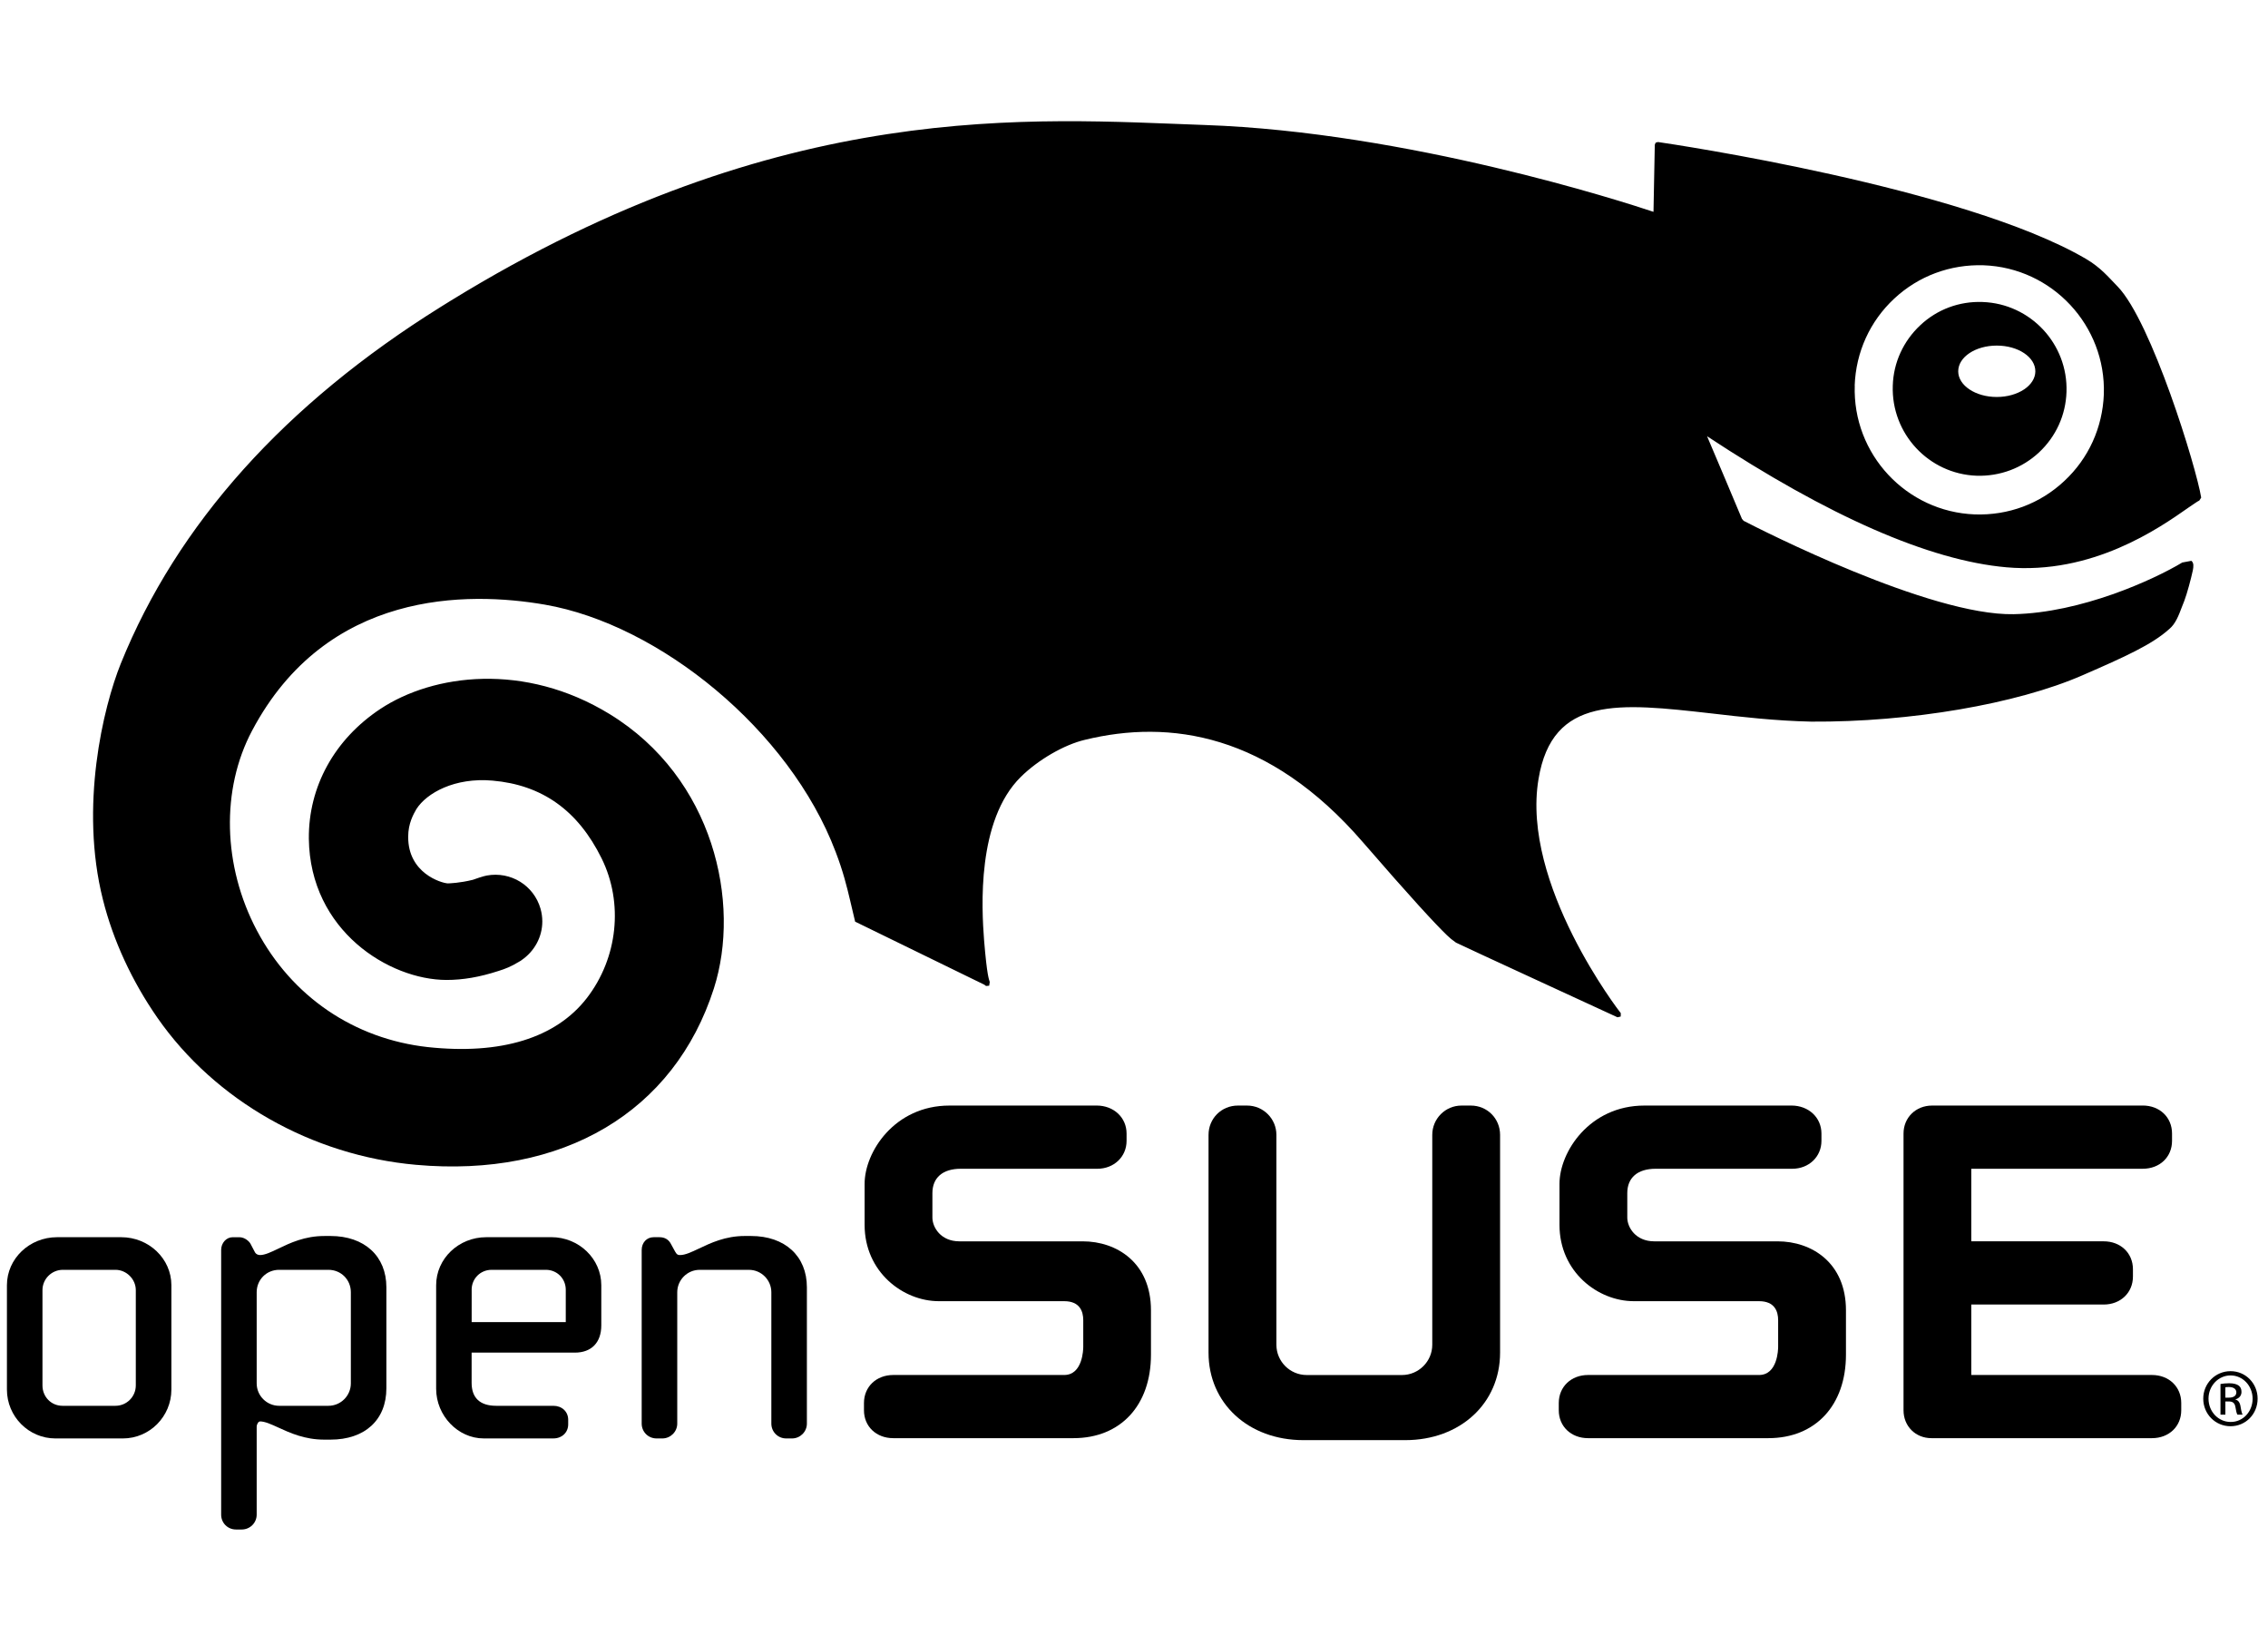 <svg width="131" height="95" viewBox="0 0 131 95" fill="none" xmlns="http://www.w3.org/2000/svg">
<path d="M107.127 22.26C107.198 20.34 108.003 18.557 109.407 17.249C110.813 15.937 112.647 15.259 114.571 15.32C118.537 15.462 121.652 18.808 121.518 22.768C121.444 24.689 120.639 26.471 119.238 27.775C117.832 29.095 116.002 29.773 114.07 29.708C110.109 29.562 106.997 26.224 107.131 22.26H107.127ZM126.364 29.343C126.691 29.127 126.931 28.948 127.032 28.908L127.141 28.738C126.864 27 124.273 18.573 122.315 16.547C121.775 15.995 121.342 15.451 120.467 14.939C113.373 10.809 96.553 8.315 95.765 8.202L95.631 8.239L95.581 8.36C95.581 8.36 95.516 11.845 95.506 12.234C93.788 11.657 81.299 7.625 69.59 7.219C59.661 6.87 45.202 5.586 26.038 17.363L25.471 17.715C16.456 23.336 10.232 30.268 6.978 38.32C5.958 40.854 4.585 46.572 5.945 51.953C6.531 54.304 7.624 56.667 9.096 58.783C12.425 63.563 18.01 66.734 24.027 67.27C32.518 68.03 38.949 64.217 41.236 57.078C42.809 52.152 41.236 44.923 35.207 41.236C30.304 38.235 25.03 38.917 21.971 40.94C19.317 42.698 17.815 45.431 17.839 48.432C17.901 53.756 22.487 56.586 25.786 56.594C26.744 56.594 27.707 56.428 28.792 56.075C29.178 55.957 29.541 55.811 29.942 55.563L30.068 55.49L30.146 55.437L30.12 55.453C30.872 54.941 31.324 54.108 31.324 53.215C31.324 52.971 31.29 52.724 31.22 52.476C30.831 51.127 29.498 50.312 28.117 50.563L27.931 50.607L27.678 50.684L27.312 50.81C26.553 50.997 25.984 51.013 25.862 51.017C25.476 50.993 23.577 50.424 23.577 48.345V48.317C23.577 47.553 23.883 47.018 24.052 46.725C24.643 45.799 26.261 44.89 28.444 45.081C31.312 45.329 33.38 46.799 34.749 49.572C36.021 52.15 35.688 55.322 33.892 57.645C32.109 59.947 28.936 60.925 24.711 60.471C20.453 60 16.853 57.551 14.838 53.738C12.865 50.011 12.758 45.592 14.56 42.197C18.87 34.063 27.012 34.148 31.477 34.92C38.083 36.065 45.599 42.156 48.264 49.19C48.695 50.311 48.914 51.199 49.106 52.012L49.393 53.227L56.857 56.869L56.954 56.942L57.135 56.926L57.168 56.711C57.122 56.544 57.013 56.39 56.841 54.303C56.699 52.45 56.41 47.379 58.965 44.865C59.957 43.883 61.468 43.006 62.662 42.726C67.553 41.531 73.29 42.355 78.713 48.63C81.521 51.871 82.89 53.349 83.576 54.011L83.816 54.227L84.098 54.438C84.323 54.56 93.426 58.75 93.426 58.75L93.613 58.706L93.617 58.511C93.556 58.442 87.848 51.067 88.864 44.996C89.664 40.16 93.516 40.599 98.842 41.2C100.58 41.403 102.56 41.63 104.611 41.675C110.331 41.712 116.494 40.656 120.293 38.995C122.75 37.927 124.318 37.216 125.302 36.323C125.655 36.03 125.838 35.555 126.03 35.044L126.163 34.707C126.322 34.292 126.556 33.419 126.658 32.94C126.7 32.729 126.724 32.506 126.574 32.388L126.048 32.486C124.38 33.489 120.21 35.389 116.314 35.47C111.475 35.568 101.729 30.605 100.713 30.078L100.615 29.964C100.376 29.38 98.913 25.924 98.6 25.193C105.616 29.814 111.434 32.368 115.891 32.762C120.851 33.204 124.715 30.499 126.368 29.342H126.368L126.364 29.343ZM115.333 22.926C114.102 22.926 113.107 22.26 113.107 21.444C113.107 20.62 114.102 19.958 115.333 19.958C116.565 19.958 117.562 20.62 117.562 21.444C117.561 22.26 116.564 22.926 115.333 22.926ZM114.512 17.44C113.167 17.392 111.892 17.867 110.917 18.781C109.942 19.694 109.367 20.932 109.327 22.273C109.233 25.043 111.403 27.373 114.169 27.474C115.514 27.515 116.795 27.04 117.776 26.126C118.755 25.208 119.318 23.97 119.361 22.634C119.454 19.865 117.285 17.538 114.514 17.441L114.512 17.44Z" fill="black"/>
<path d="M54.84 63.848C51.678 63.848 49.94 66.52 49.94 68.367V70.739C49.94 73.46 52.164 75.145 54.226 75.145H61.466C62.378 75.145 62.569 75.742 62.569 76.245V77.776C62.569 77.938 62.536 79.408 61.466 79.408H51.594C50.613 79.408 49.903 80.091 49.903 81.025V81.447C49.903 82.378 50.613 83.056 51.594 83.056H62.002C64.724 83.056 66.48 81.163 66.48 78.232V75.672C66.48 72.92 64.501 71.689 62.536 71.689H55.414C54.342 71.689 53.856 70.885 53.856 70.317V68.903C53.856 68.014 54.451 67.498 55.491 67.498H63.377C64.344 67.498 65.071 66.804 65.071 65.886V65.463C65.071 64.542 64.332 63.847 63.344 63.847H54.845L54.84 63.848Z" fill="black"/>
<path d="M84.416 63.848C83.481 63.848 82.728 64.607 82.728 65.541V77.659C82.728 78.63 81.936 79.41 80.977 79.41H75.476C74.513 79.41 73.725 78.63 73.725 77.659V65.541C73.725 64.607 72.966 63.848 72.032 63.848H71.499C70.551 63.848 69.805 64.596 69.805 65.541V78.118C69.805 81.046 72.11 83.17 75.285 83.17H81.168C84.339 83.17 86.645 81.046 86.645 78.118V65.541C86.645 64.596 85.902 63.848 84.955 63.848H84.419H84.416Z" fill="black"/>
<path d="M94.979 63.848C91.819 63.848 90.076 66.52 90.076 68.367V70.739C90.076 73.46 92.304 75.145 94.366 75.145H101.601C102.515 75.145 102.706 75.742 102.706 76.245V77.776C102.706 77.938 102.674 79.408 101.601 79.408H91.725C90.748 79.408 90.035 80.091 90.035 81.025V81.447C90.035 82.378 90.748 83.056 91.725 83.056H102.138C104.86 83.056 106.623 81.163 106.623 78.232V75.672C106.623 72.92 104.639 71.689 102.674 71.689H95.552C94.477 71.689 93.992 70.885 93.992 70.317V68.903C93.992 68.014 94.587 67.498 95.628 67.498H103.517C104.482 67.498 105.207 66.804 105.207 65.886V65.463C105.207 64.542 104.468 63.847 103.476 63.847H94.981L94.979 63.848Z" fill="black"/>
<path d="M111.596 63.848C110.657 63.848 109.948 64.543 109.948 65.464V81.448C109.948 82.365 110.641 83.056 111.559 83.056H124.299C125.28 83.056 125.989 82.378 125.989 81.448V81.025C125.989 80.091 125.28 79.408 124.299 79.408H113.862V75.339H121.508C122.487 75.339 123.199 74.653 123.199 73.723V73.3C123.199 72.366 122.487 71.688 121.508 71.688H113.862V67.497H123.767C124.745 67.497 125.457 66.823 125.457 65.885V65.462C125.457 64.528 124.745 63.846 123.767 63.846H111.591V63.848H111.596Z" fill="black"/>
<path d="M2.453 80.01V74.507C2.453 73.862 2.983 73.334 3.631 73.334H6.669C7.304 73.334 7.844 73.874 7.844 74.507V80.01C7.844 80.66 7.318 81.187 6.669 81.187H3.609C2.959 81.187 2.453 80.671 2.453 80.01ZM3.297 71.45C1.7 71.45 0.4 72.692 0.4 74.223V80.25C0.4 81.805 1.658 83.072 3.199 83.072H7.099C8.641 83.072 9.899 81.805 9.899 80.25V74.223C9.899 72.693 8.598 71.45 7.002 71.45H3.296H3.297Z" fill="black"/>
<path d="M14.826 79.892V74.629C14.826 73.902 15.395 73.334 16.122 73.334H18.97C19.697 73.334 20.265 73.903 20.265 74.629V79.892C20.265 80.606 19.682 81.187 18.97 81.187H16.122C15.409 81.187 14.826 80.606 14.826 79.892ZM18.727 71.381C17.603 71.381 16.756 71.782 16.075 72.111C15.66 72.31 15.301 72.481 15.022 72.481C14.896 72.481 14.789 72.425 14.732 72.331L14.472 71.836C14.408 71.706 14.148 71.451 13.826 71.451H13.441C13.07 71.451 12.774 71.783 12.774 72.189V87.474C12.774 87.953 13.152 88.331 13.631 88.331H13.964C14.44 88.331 14.826 87.949 14.826 87.474V82.402C14.826 82.252 14.924 82.089 15.022 82.089C15.301 82.089 15.66 82.252 16.075 82.442C16.756 82.755 17.603 83.141 18.727 83.141H19.087C21.078 83.141 22.317 82.003 22.317 80.176V74.341C22.317 72.542 21.052 71.38 19.087 71.38H18.727V71.379V71.381Z" fill="black"/>
<path d="M27.242 74.487C27.242 73.841 27.75 73.334 28.397 73.334H31.529C32.175 73.334 32.679 73.841 32.679 74.487V76.355H27.243C27.244 76.111 27.244 74.487 27.244 74.487H27.242ZM28.085 71.45C26.488 71.45 25.192 72.692 25.192 74.223V80.204C25.192 81.756 26.452 83.071 27.938 83.071H31.962C32.459 83.071 32.819 82.727 32.819 82.258V81.995C32.819 81.524 32.459 81.187 31.962 81.187H28.656C27.73 81.187 27.241 80.732 27.241 79.866V78.116H33.205C34.164 78.116 34.731 77.532 34.731 76.541V74.222C34.731 72.692 33.433 71.448 31.843 71.448H28.086V71.45L28.085 71.45Z" fill="black"/>
<path d="M43.017 71.38C41.897 71.38 41.051 71.782 40.368 72.108C39.944 72.307 39.581 72.481 39.285 72.481C39.154 72.481 39.101 72.465 39 72.29L38.764 71.86C38.629 71.588 38.399 71.45 38.088 71.45H37.757C37.356 71.45 37.064 71.762 37.064 72.189V82.215C37.064 82.69 37.44 83.072 37.924 83.072H38.255C38.73 83.072 39.118 82.686 39.118 82.215V74.63C39.118 73.919 39.699 73.335 40.41 73.335H43.259C43.972 73.335 44.553 73.919 44.553 74.63V82.215C44.553 82.69 44.931 83.072 45.41 83.072H45.745C46.221 83.072 46.606 82.686 46.606 82.215V74.341C46.606 72.542 45.341 71.38 43.375 71.38H43.017Z" fill="black"/>
<path d="M128.537 80.716H128.741C128.975 80.716 129.172 80.632 129.172 80.413C129.172 80.258 129.059 80.102 128.741 80.102C128.65 80.102 128.586 80.11 128.537 80.118V80.716ZM128.537 81.697H128.255V79.927C128.403 79.906 128.544 79.885 128.756 79.885C129.025 79.885 129.2 79.941 129.306 80.018C129.412 80.096 129.469 80.215 129.469 80.385C129.469 80.617 129.314 80.759 129.123 80.816V80.831C129.279 80.858 129.384 80.999 129.42 81.261C129.463 81.536 129.504 81.641 129.532 81.698H129.236C129.193 81.641 129.151 81.479 129.116 81.246C129.074 81.021 128.961 80.936 128.735 80.936H128.538V81.697H128.537ZM128.834 79.433C128.135 79.433 127.564 80.033 127.564 80.773C127.564 81.528 128.135 82.12 128.841 82.12C129.546 82.128 130.111 81.528 130.111 80.781C130.111 80.033 129.546 79.433 128.841 79.433H128.834ZM128.841 79.187C129.708 79.187 130.4 79.892 130.4 80.774C130.4 81.669 129.708 82.367 128.834 82.367C127.965 82.367 127.26 81.669 127.26 80.774C127.26 79.892 127.965 79.187 128.834 79.187H128.841Z" fill="black"/>
</svg>
